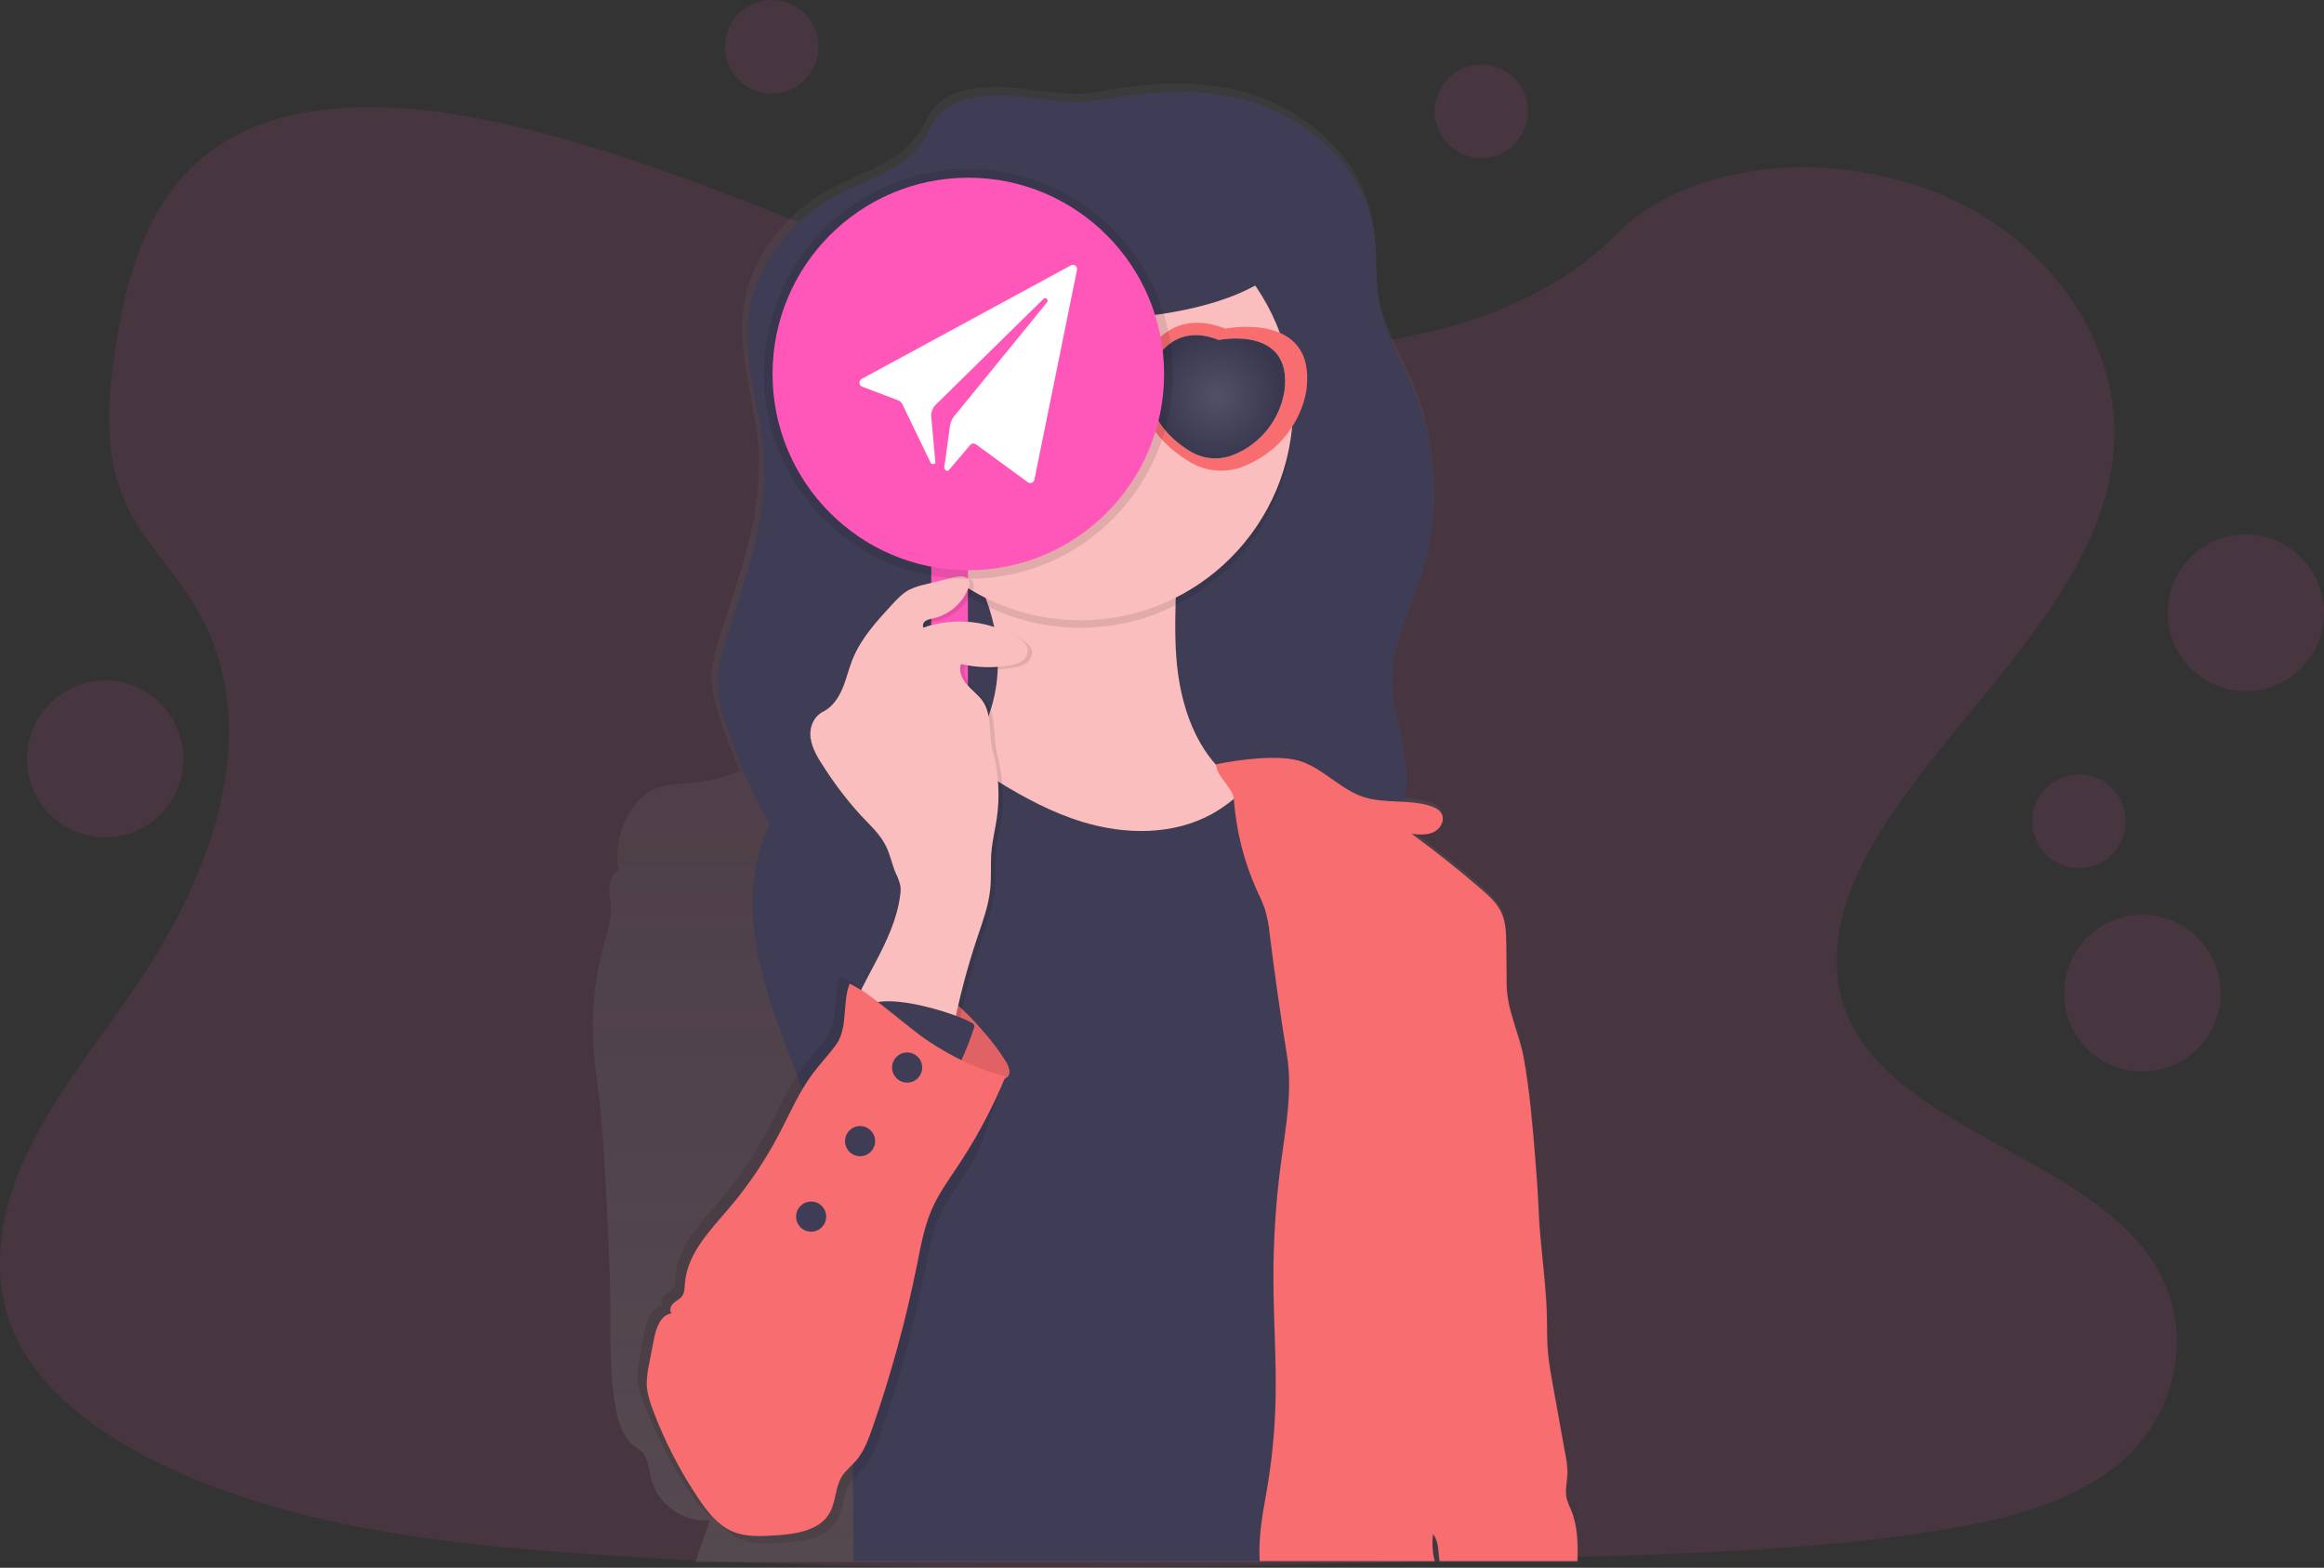<svg width="166" height="112" viewBox="0 0 166 112" fill="none" xmlns="http://www.w3.org/2000/svg">
<rect x="0" y="0" width="166" height="112" fill="#333333" stroke="none"/>
<g clip-path="url(#clip0)">
<path opacity="0.1" d="M90.343 24.859C80.375 24.511 70.881 21.285 61.815 17.755C52.749 14.225 43.768 10.313 34.038 8.443C27.78 7.24 20.624 7.07 15.581 10.433C10.729 13.676 9.161 19.259 8.319 24.445C7.684 28.346 7.312 32.451 9.049 36.103C10.255 38.639 12.397 40.77 13.879 43.199C19.034 51.65 15.39 62.071 9.804 70.322C7.185 74.194 4.145 77.889 2.122 82.006C0.1 86.123 -0.835 90.847 0.935 95.051C2.688 99.221 6.866 102.346 11.393 104.547C20.587 109.018 31.416 110.297 41.984 111.021C65.368 112.625 88.878 111.93 112.326 111.235C121.002 110.978 129.718 110.717 138.254 109.371C142.993 108.624 147.888 107.44 151.329 104.576C155.699 100.94 156.777 94.788 153.851 90.233C148.94 82.59 135.368 80.692 131.931 72.489C130.041 67.975 131.982 62.946 134.728 58.758C140.617 49.776 150.49 41.896 151.009 31.629C151.366 24.576 146.621 17.515 139.283 14.178C131.591 10.682 120.926 11.12 115.255 16.91C109.413 22.871 99.144 25.165 90.343 24.859Z" fill="#FF57B9"/>
<path opacity="0.1" d="M55.121 6.681C56.961 6.681 58.452 5.185 58.452 3.34C58.452 1.496 56.961 0 55.121 0C53.281 0 51.789 1.496 51.789 3.34C51.789 5.185 53.281 6.681 55.121 6.681Z" fill="#FF57B9"/>
<path opacity="0.1" d="M105.81 11.292C107.65 11.292 109.142 9.797 109.142 7.952C109.142 6.107 107.65 4.611 105.81 4.611C103.97 4.611 102.479 6.107 102.479 7.952C102.479 9.797 103.97 11.292 105.81 11.292Z" fill="#FF57B9"/>
<path opacity="0.1" d="M148.498 62.014C150.338 62.014 151.83 60.518 151.83 58.673C151.83 56.828 150.338 55.333 148.498 55.333C146.658 55.333 145.167 56.828 145.167 58.673C145.167 60.518 146.658 62.014 148.498 62.014Z" fill="#FF57B9"/>
<path opacity="0.1" d="M160.415 49.379C163.499 49.379 165.998 46.873 165.998 43.781C165.998 40.69 163.499 38.183 160.415 38.183C157.331 38.183 154.832 40.69 154.832 43.781C154.832 46.873 157.331 49.379 160.415 49.379Z" fill="#FF57B9"/>
<path opacity="0.1" d="M153.023 76.547C156.107 76.547 158.607 74.041 158.607 70.949C158.607 67.857 156.107 65.351 153.023 65.351C149.94 65.351 147.44 67.857 147.44 70.949C147.44 74.041 149.94 76.547 153.023 76.547Z" fill="#FF57B9"/>
<path opacity="0.1" d="M7.515 59.814C10.598 59.814 13.098 57.308 13.098 54.216C13.098 51.124 10.598 48.618 7.515 48.618C4.431 48.618 1.931 51.124 1.931 54.216C1.931 57.308 4.431 59.814 7.515 59.814Z" fill="#FF57B9"/>
<path d="M112.248 107.92C112.126 107.667 112.023 107.406 111.94 107.138C111.786 106.521 111.979 105.864 111.99 105.222C111.982 104.777 111.93 104.334 111.836 103.9C111.534 102.234 111.233 100.567 110.933 98.898C110.794 98.126 110.654 97.353 110.588 96.581C110.522 95.809 110.53 94.986 110.517 94.188C110.477 91.598 110.024 89.022 109.923 86.435C109.867 85.088 109.769 83.745 109.655 82.401C109.468 80.096 109.265 77.785 108.863 75.508C108.543 73.698 107.631 72.011 107.62 70.175C107.611 69.223 107.602 68.27 107.592 67.317C107.585 66.501 107.571 65.653 107.213 64.918C106.905 64.27 106.348 63.774 105.803 63.304C104.185 61.904 102.512 60.573 100.781 59.311C101.31 59.366 101.869 59.416 102.352 59.195C102.836 58.974 103.19 58.372 102.955 57.893C102.801 57.592 102.476 57.43 102.155 57.319C101.534 57.131 100.891 57.028 100.242 57.01C100.303 56.762 100.35 56.512 100.384 56.259C100.721 53.602 99.394 50.995 99.397 48.315C99.397 45.559 100.792 43.025 101.599 40.39C102.868 36.204 102.67 31.709 101.039 27.651C100.167 25.506 98.898 23.494 98.472 21.219C98.14 19.437 98.346 17.591 98.047 15.804C97.277 11.258 93.24 7.762 88.806 6.555C85.376 5.629 81.889 5.918 78.44 6.555C75.477 7.105 72.77 5.891 69.815 6.281C68.653 6.435 67.446 6.813 66.699 7.717C66.266 8.239 66.024 8.89 65.659 9.463C64.341 11.534 61.718 12.226 59.541 13.357C56.233 15.075 53.597 18.288 53.105 21.988C52.642 25.416 53.992 28.818 54.197 32.271C54.457 36.68 52.861 40.957 51.509 45.16C51.132 46.334 50.768 47.543 50.836 48.774C50.88 49.616 51.129 50.432 51.392 51.234C51.82 52.531 52.302 53.818 52.849 55.073C51.825 55.492 50.751 55.774 49.654 55.912C48.533 56.038 47.344 55.994 46.368 56.565C45.916 56.848 45.527 57.221 45.225 57.66C44.76 58.309 44.429 59.044 44.251 59.822C44.072 60.601 44.05 61.407 44.185 62.194C43.758 62.41 43.56 62.92 43.533 63.397C43.507 63.874 43.618 64.35 43.635 64.827C43.669 65.731 43.376 66.606 43.138 67.477C42.34 70.404 42.141 73.463 42.551 76.47C43.21 81.282 43.339 86.06 43.547 90.915C43.686 94.097 43.426 97.31 43.951 100.451C44.127 101.502 44.439 102.613 45.276 103.276C45.484 103.416 45.683 103.571 45.87 103.739C46.332 104.224 46.351 104.975 46.506 105.623C46.942 107.439 48.824 108.783 50.677 108.607L50.7 108.622C50.354 109.632 50.016 110.604 49.673 111.595H102.451C102.42 111.472 102.386 111.347 102.36 111.223C102.276 110.701 102.264 110.17 102.325 109.645C102.765 110.162 102.69 110.922 102.808 111.595H112.712C112.754 110.341 112.726 109.069 112.248 107.92Z" fill="url(#paint0_linear)"/>
<path d="M70.073 6.891C68.921 7.045 67.723 7.42 66.979 8.317C66.549 8.836 66.311 9.483 65.949 10.052C64.639 12.11 62.035 12.797 59.874 13.92C56.59 15.628 53.975 18.819 53.485 22.496C53.031 25.903 54.366 29.282 54.563 32.713C54.822 37.094 53.237 41.343 51.894 45.52C51.52 46.684 51.159 47.886 51.225 49.109C51.272 49.946 51.517 50.757 51.778 51.554C53.011 55.297 54.683 58.946 57.169 62.001C59.655 65.056 63.022 67.496 66.842 68.399C68.586 68.811 70.385 68.901 72.176 68.967C74.918 69.07 77.66 69.122 80.402 69.122C81.909 69.122 83.424 69.105 84.903 68.813C88.04 68.204 90.808 66.422 93.488 64.677C96.576 62.67 99.957 60.199 100.429 56.542C100.764 53.901 99.446 51.311 99.448 48.649C99.448 45.911 100.834 43.398 101.636 40.773C102.896 36.611 102.699 32.143 101.079 28.109C100.215 25.98 98.953 23.98 98.531 21.719C98.201 19.949 98.406 18.116 98.109 16.34C97.353 11.823 93.334 8.35 88.929 7.152C85.524 6.225 82.061 6.518 78.639 7.152C75.701 7.709 73.015 6.504 70.073 6.891Z" fill="#3F3D56"/>
<path d="M71.007 44.748C71.623 47.591 71.215 50.702 69.621 53.132C68.831 54.34 67.772 55.352 66.646 56.249C64.898 57.668 62.913 58.766 60.783 59.492C62.111 60.542 63.649 61.293 65.293 61.693C66.549 62.001 67.846 62.09 69.143 62.156C75.638 62.503 82.15 62.267 88.603 61.452C90.759 61.178 93.008 60.801 94.753 59.498C94.908 59.403 95.029 59.26 95.096 59.09C95.221 58.663 94.713 58.338 94.292 58.195C92.211 57.481 89.97 57.07 88.171 55.804C85.414 53.866 84.265 50.306 84.02 46.94C83.775 43.573 84.256 40.179 83.928 36.82C79.48 36.752 75.034 36.881 70.59 37.207C70.095 37.245 67.854 37.121 67.589 37.55C67.29 38.037 68.533 39.217 68.841 39.684C69.871 41.223 70.605 42.94 71.007 44.748Z" fill="#FBBEBE"/>
<path opacity="0.1" d="M77.168 44.85C85.56 44.85 92.362 38.029 92.362 29.615C92.362 21.201 85.56 14.38 77.168 14.38C68.776 14.38 61.973 21.201 61.973 29.615C61.973 38.029 68.776 44.85 77.168 44.85Z" fill="black"/>
<path d="M77.168 44.311C85.56 44.311 92.362 37.49 92.362 29.076C92.362 20.663 85.56 13.842 77.168 13.842C68.776 13.842 61.973 20.663 61.973 29.076C61.973 37.49 68.776 44.311 77.168 44.311Z" fill="#FBBEBE"/>
<path d="M69.137 39.66H66.519V68.917H69.137V39.66Z" fill="#FF57B9"/>
<path d="M98.497 85.155C97.254 90.259 96.475 95.538 97 100.765C97.348 104.226 98.56 107.994 98.624 111.52H60.952C60.943 109.616 60.935 107.644 60.926 105.673C60.926 105.312 60.926 104.95 60.926 104.592C60.926 104.129 60.926 103.655 60.926 103.187C60.918 101.76 60.912 100.348 60.906 98.978C60.895 96.507 60.883 94.037 60.646 91.566C60.225 87.189 59.105 82.905 57.634 78.759C57.528 78.45 57.419 78.153 57.308 77.851L57.271 77.752C57.16 77.443 57.044 77.134 56.929 76.825C55.096 71.942 53.001 66.872 54.002 61.794C54.376 59.972 55.134 58.251 56.227 56.748C57.321 55.245 58.723 53.995 60.339 53.081C61.337 52.525 62.437 52.101 63.574 52.082C65.534 52.051 67.293 53.205 68.926 54.295C69.696 54.814 70.489 55.331 71.289 55.826C73.199 57.01 75.184 58.065 77.326 58.718C80.364 59.645 83.796 59.682 86.58 58.142C87.124 57.836 87.64 57.481 88.121 57.081C89.059 56.281 89.911 55.384 90.662 54.405C91.398 55.844 93.003 56.451 94.332 57.367C96.201 58.656 97.508 60.642 98.337 62.763C99.166 64.883 99.535 67.147 99.851 69.403C100.159 71.63 100.422 73.882 100.295 76.123C100.116 79.196 99.224 82.17 98.497 85.155Z" fill="#3F3D56"/>
<path d="M70.369 73.837C70.925 74.47 71.426 75.149 71.866 75.867C72.073 76.209 72.242 76.701 71.94 76.962C71.777 77.074 71.582 77.128 71.384 77.117L67.762 77.271C67.215 77.294 66.65 77.316 66.137 77.117C65.422 76.848 64.918 76.212 64.455 75.605L62.848 73.506C62.425 72.952 61.99 72.374 61.844 71.692C61.698 71.009 61.935 70.192 62.563 69.889C63.108 69.627 63.755 69.818 64.328 70.013C65.417 70.382 66.713 70.631 67.677 71.262C68.683 71.925 69.59 72.935 70.369 73.837Z" fill="#F86D70"/>
<path opacity="0.1" d="M70.369 73.837C70.925 74.47 71.426 75.149 71.866 75.867C72.073 76.209 72.242 76.701 71.94 76.962C71.777 77.074 71.582 77.128 71.384 77.117L67.762 77.271C67.215 77.294 66.65 77.316 66.137 77.117C65.422 76.848 64.918 76.212 64.455 75.605L62.848 73.506C62.425 72.952 61.99 72.374 61.844 71.692C61.698 71.009 61.935 70.192 62.563 69.889C63.108 69.627 63.755 69.818 64.328 70.013C65.417 70.382 66.713 70.631 67.677 71.262C68.683 71.925 69.59 72.935 70.369 73.837Z" fill="black"/>
<path opacity="0.1" d="M68.313 74.078C68.755 71.713 69.361 69.382 70.126 67.101C70.5 65.989 70.913 64.877 71.036 63.703C71.132 62.794 71.047 61.872 71.129 60.961C71.199 60.173 71.394 59.403 71.507 58.621C71.739 57.033 71.644 55.414 71.227 53.864C70.896 52.629 71.213 51.136 70.425 50.135C70.104 49.729 69.678 49.42 69.347 49.023C69.015 48.626 68.777 48.086 68.94 47.595C70.061 47.852 71.221 47.889 72.356 47.704C72.694 47.667 73.019 47.554 73.306 47.372C73.449 47.279 73.562 47.148 73.634 46.994C73.705 46.84 73.732 46.669 73.712 46.5C73.645 46.165 73.347 45.931 73.058 45.751C72.052 45.128 70.92 44.736 69.744 44.605C68.569 44.474 67.379 44.605 66.26 44.991C66.226 44.903 66.225 44.806 66.256 44.717C66.287 44.628 66.348 44.553 66.429 44.506C66.594 44.416 66.774 44.358 66.961 44.335C67.531 44.206 68.061 43.938 68.503 43.554C68.944 43.17 69.284 42.682 69.491 42.134C69.562 41.983 69.58 41.812 69.541 41.649C69.411 41.271 68.875 41.292 68.487 41.388L66.395 41.904C65.989 41.986 65.595 42.12 65.223 42.302C64.761 42.556 64.384 42.956 64.022 43.348C62.925 44.538 61.804 45.765 61.2 47.267C60.928 47.948 60.767 48.669 60.482 49.344C60.197 50.019 59.76 50.668 59.107 50.995C58.42 51.338 58.098 52.132 58.211 52.892C58.323 53.651 58.742 54.328 59.166 54.969C59.945 56.187 60.825 57.337 61.798 58.406C62.452 59.101 63.184 59.759 63.6 60.618C63.897 61.225 64.023 61.901 64.285 62.523C64.433 62.81 64.545 63.113 64.62 63.427C64.647 63.654 64.643 63.884 64.607 64.109C64.168 67.533 61.636 70.324 60.689 73.644C60.634 73.8 60.612 73.965 60.623 74.129C60.664 74.438 60.931 74.676 61.177 74.866C63.018 76.256 65.266 76.98 67.467 77.675C67.873 76.554 68.094 75.255 68.313 74.078Z" fill="black"/>
<path d="M68.005 73.923C68.447 71.558 69.052 69.227 69.818 66.946C70.192 65.834 70.605 64.722 70.728 63.549C70.824 62.639 70.739 61.717 70.82 60.806C70.891 60.018 71.085 59.248 71.199 58.466C71.431 56.878 71.336 55.259 70.919 53.71C70.588 52.474 70.905 50.981 70.117 49.98C69.796 49.574 69.37 49.265 69.038 48.868C68.707 48.471 68.469 47.931 68.632 47.44C69.753 47.697 70.913 47.734 72.048 47.55C72.386 47.513 72.711 47.399 72.998 47.217C73.141 47.125 73.254 46.994 73.326 46.839C73.397 46.685 73.424 46.514 73.403 46.345C73.337 46.01 73.038 45.777 72.75 45.596C71.744 44.973 70.612 44.582 69.436 44.45C68.261 44.319 67.07 44.451 65.952 44.836C65.918 44.748 65.917 44.651 65.948 44.562C65.979 44.474 66.04 44.399 66.121 44.351C66.286 44.261 66.466 44.203 66.653 44.18C67.223 44.051 67.753 43.783 68.195 43.399C68.636 43.015 68.976 42.527 69.183 41.979C69.254 41.828 69.272 41.657 69.233 41.494C69.103 41.116 68.567 41.138 68.179 41.233L66.087 41.749C65.681 41.831 65.287 41.965 64.915 42.147C64.453 42.401 64.076 42.801 63.714 43.193C62.617 44.384 61.496 45.61 60.892 47.112C60.62 47.794 60.459 48.515 60.174 49.19C59.889 49.864 59.452 50.513 58.799 50.84C58.112 51.183 57.79 51.977 57.903 52.737C58.015 53.497 58.434 54.173 58.857 54.814C59.637 56.032 60.517 57.182 61.49 58.252C62.144 58.947 62.876 59.604 63.292 60.463C63.589 61.07 63.715 61.746 63.977 62.369C64.125 62.655 64.237 62.959 64.311 63.272C64.339 63.499 64.335 63.729 64.299 63.955C63.86 67.379 61.328 70.169 60.381 73.489C60.326 73.645 60.303 73.81 60.315 73.974C60.356 74.283 60.623 74.521 60.869 74.711C62.71 76.101 64.958 76.825 67.159 77.52C67.564 76.399 67.786 75.1 68.005 73.923Z" fill="#FBBEBE"/>
<path d="M69.397 73.06C69.44 73.074 69.478 73.098 69.51 73.129C69.542 73.16 69.566 73.198 69.581 73.241C69.596 73.283 69.601 73.328 69.596 73.372C69.591 73.417 69.575 73.459 69.551 73.497C69.047 75.023 68.381 76.49 67.566 77.874C65.936 76.972 64.342 76.008 62.782 74.981C62.411 74.737 62.026 74.472 61.822 74.075C59.549 69.63 67.874 72.172 69.397 73.06Z" fill="#3F3D56"/>
<path opacity="0.1" d="M60.228 75.214C59.694 75.935 59.07 76.587 58.534 77.311C57.579 78.61 56.944 80.111 56.194 81.54C55.212 83.419 54.026 85.184 52.656 86.801C51.27 88.43 49.621 90.095 49.467 92.231C49.445 92.54 49.45 92.86 49.277 93.11C49.123 93.335 48.85 93.451 48.647 93.638C48.444 93.825 48.327 94.175 48.529 94.361C47.738 94.446 47.41 95.401 47.258 96.183L46.908 97.987C46.8 98.457 46.743 98.937 46.739 99.42C46.759 100.075 46.973 100.706 47.201 101.319C48.038 103.532 49.127 105.64 50.448 107.602C51.079 108.541 51.811 109.484 52.847 109.934C53.798 110.344 54.876 110.287 55.909 110.221C57.373 110.128 59.075 109.893 59.802 108.618C60.264 107.807 60.193 106.765 60.697 105.977C60.957 105.574 61.346 105.274 61.662 104.914C62.244 104.25 62.56 103.4 62.851 102.566C64.188 98.737 65.258 94.821 66.055 90.844C66.321 89.51 66.562 88.157 67.109 86.912C67.614 85.759 68.365 84.737 69.06 83.685C70.362 81.713 70.556 80.003 71.455 77.816C69.473 77.353 68.556 76.036 66.867 74.916C65.272 73.861 62.917 71.614 61.236 70.805C60.675 72.19 61.142 73.983 60.228 75.214Z" fill="black"/>
<path opacity="0.1" d="M59.019 74.135C58.483 74.856 57.859 75.51 57.325 76.234C56.371 77.533 55.735 79.034 54.987 80.461C54.002 82.34 52.814 84.105 51.444 85.724C50.058 87.353 48.407 89.018 48.254 91.152C48.233 91.461 48.236 91.782 48.063 92.031C47.891 92.279 47.637 92.374 47.435 92.559C47.233 92.744 47.113 93.098 47.316 93.283C46.525 93.367 46.197 94.322 46.046 95.105L45.696 96.908C45.586 97.377 45.529 97.858 45.525 98.341C45.545 98.997 45.759 99.629 45.987 100.242C46.825 102.454 47.914 104.561 49.234 106.522C49.865 107.463 50.597 108.405 51.634 108.854C52.586 109.267 53.664 109.208 54.697 109.143C56.159 109.051 57.861 108.814 58.589 107.54C59.051 106.729 58.979 105.687 59.484 104.899C59.743 104.495 60.133 104.197 60.449 103.835C61.031 103.171 61.346 102.322 61.638 101.486C62.975 97.658 64.045 93.742 64.841 89.765C65.108 88.432 65.348 87.078 65.895 85.833C66.4 84.681 67.153 83.657 67.846 82.607C69.149 80.634 69.079 79.463 69.972 77.275C67.991 76.811 67.343 74.958 65.659 73.837C64.067 72.782 61.71 70.535 60.028 69.726C59.464 71.113 59.931 72.906 59.019 74.135Z" fill="black"/>
<path d="M59.691 74.674C59.156 75.397 58.532 76.048 57.996 76.773C57.043 78.071 56.408 79.572 55.658 80.999C54.673 82.881 53.483 84.648 52.111 86.269C50.725 87.898 49.075 89.563 48.921 91.698C48.9 92.007 48.904 92.327 48.732 92.576C48.559 92.824 48.305 92.918 48.102 93.105C47.899 93.292 47.782 93.643 47.983 93.828C47.193 93.913 46.865 94.867 46.713 95.65L46.363 97.454C46.255 97.924 46.198 98.405 46.194 98.887C46.212 99.542 46.428 100.174 46.656 100.787C47.493 102.999 48.583 105.107 49.902 107.069C50.535 108.008 51.267 108.95 52.304 109.399C53.254 109.812 54.332 109.753 55.366 109.688C56.829 109.595 58.531 109.361 59.258 108.085C59.72 107.274 59.649 106.232 60.153 105.444C60.411 105.041 60.803 104.742 61.118 104.38C61.701 103.718 62.017 102.867 62.308 102.033C63.644 98.205 64.714 94.288 65.51 90.312C65.778 88.977 66.018 87.624 66.565 86.378C67.07 85.226 67.822 84.202 68.515 83.152C69.819 81.177 70.928 79.08 71.828 76.89C69.847 76.427 68.013 75.5 66.323 74.382C64.729 73.327 62.374 71.08 60.692 70.271C60.137 71.652 60.604 73.451 59.691 74.674Z" fill="#F86D70"/>
<path d="M64.797 77.341C65.39 77.341 65.872 76.858 65.872 76.263C65.872 75.668 65.39 75.185 64.797 75.185C64.203 75.185 63.721 75.668 63.721 76.263C63.721 76.858 64.203 77.341 64.797 77.341Z" fill="#3F3D56"/>
<path d="M61.434 82.599C62.028 82.599 62.509 82.117 62.509 81.521C62.509 80.926 62.028 80.443 61.434 80.443C60.84 80.443 60.359 80.926 60.359 81.521C60.359 82.117 60.84 82.599 61.434 82.599Z" fill="#3F3D56"/>
<path d="M57.938 87.992C58.532 87.992 59.013 87.51 59.013 86.914C59.013 86.319 58.532 85.836 57.938 85.836C57.344 85.836 56.863 86.319 56.863 86.914C56.863 87.51 57.344 87.992 57.938 87.992Z" fill="#3F3D56"/>
<path d="M112.667 111.52H102.835C102.717 110.851 102.793 110.096 102.356 109.583C102.295 110.105 102.307 110.633 102.391 111.151C102.417 111.274 102.451 111.398 102.482 111.52H89.975C89.89 109.939 90.129 108.411 90.423 106.821C90.832 104.561 91.062 102.273 91.113 99.978C91.176 97.142 90.967 94.308 90.959 91.473C90.947 88.664 91.127 85.858 91.498 83.074C91.837 80.513 92.341 77.919 91.922 75.369C91.46 72.523 91.056 69.636 90.699 66.773C90.641 66.138 90.519 65.511 90.337 64.9C90.179 64.473 89.998 64.055 89.795 63.648C88.859 61.578 88.295 59.358 88.131 57.09C88.061 56.236 86.853 55.463 86.871 54.599C88.516 54.266 91.446 53.852 93.025 54.425C94.603 54.998 95.783 56.402 97.368 56.927C98.908 57.444 100.649 57.072 102.194 57.589C102.511 57.696 102.839 57.86 102.987 58.159C103.221 58.635 102.87 59.231 102.389 59.452C101.909 59.673 101.353 59.622 100.829 59.568C102.545 60.821 104.207 62.143 105.815 63.535C106.356 63.998 106.902 64.496 107.215 65.139C107.569 65.868 107.583 66.712 107.591 67.521L107.619 70.362C107.635 72.186 108.535 73.862 108.851 75.659C109.25 77.923 109.451 80.218 109.638 82.51C109.746 83.844 109.849 85.18 109.903 86.517C110.004 89.087 110.454 91.646 110.493 94.219C110.505 95.013 110.493 95.808 110.563 96.597C110.634 97.386 110.768 98.141 110.905 98.898L111.802 103.874C111.897 104.306 111.948 104.746 111.956 105.188C111.945 105.828 111.754 106.475 111.908 107.092C111.992 107.357 112.095 107.615 112.216 107.865C112.684 109.01 112.709 110.275 112.667 111.52Z" fill="#F86D70"/>
<path d="M77.772 22.806C85.793 22.806 92.295 20.271 92.295 17.143C92.295 14.016 85.793 11.48 77.772 11.48C69.751 11.48 63.249 14.016 63.249 17.143C63.249 20.271 69.751 22.806 77.772 22.806Z" fill="#3F3D56"/>
<path d="M87.529 23.477C83.48 21.881 81.889 25.361 81.889 25.361C80.33 29.53 83.25 31.974 85.019 33.02C85.69 33.417 86.454 33.626 87.233 33.626C87.797 33.626 88.356 33.515 88.877 33.298C92.935 31.623 93.319 27.827 93.319 27.827C94.037 22.179 87.529 23.477 87.529 23.477ZM91.749 27.912C91.591 28.919 91.176 29.869 90.544 30.669C89.913 31.468 89.086 32.09 88.144 32.475C87.721 32.653 87.267 32.745 86.808 32.744C86.174 32.744 85.552 32.569 85.009 32.239C83.572 31.366 81.199 29.33 82.466 25.86C82.466 25.86 83.759 22.961 87.049 24.289C87.049 24.289 92.338 23.202 91.749 27.912Z" fill="#F86D70"/>
<path d="M87.049 24.289C87.049 24.289 92.338 23.208 91.749 27.912C91.591 28.92 91.176 29.869 90.544 30.669C89.913 31.468 89.086 32.091 88.144 32.476C87.721 32.654 87.267 32.745 86.808 32.744C86.174 32.744 85.552 32.569 85.009 32.239C83.572 31.367 81.199 29.33 82.466 25.86C82.466 25.86 83.759 22.961 87.049 24.289Z" fill="#3F3D56"/>
<path opacity="0.1" d="M87.049 24.289C87.049 24.289 92.338 23.208 91.749 27.912C91.591 28.92 91.176 29.869 90.544 30.669C89.913 31.468 89.086 32.091 88.144 32.476C87.721 32.654 87.267 32.745 86.808 32.744C86.174 32.744 85.552 32.569 85.009 32.239C83.572 31.367 81.199 29.33 82.466 25.86C82.466 25.86 83.759 22.961 87.049 24.289Z" fill="url(#paint1_radial)"/>
<path opacity="0.1" d="M69.166 41.358C77.231 41.358 83.769 34.803 83.769 26.717C83.769 18.631 77.231 12.075 69.166 12.075C61.101 12.075 54.563 18.631 54.563 26.717C54.563 34.803 61.101 41.358 69.166 41.358Z" fill="black"/>
<path d="M69.166 40.737C76.889 40.737 83.15 34.46 83.15 26.717C83.15 18.973 76.889 12.696 69.166 12.696C61.443 12.696 55.182 18.973 55.182 26.717C55.182 34.46 61.443 40.737 69.166 40.737Z" fill="#FF57B9"/>
<path d="M76.496 18.957L61.556 27.066C61.504 27.093 61.461 27.134 61.432 27.185C61.403 27.235 61.389 27.293 61.391 27.352C61.393 27.41 61.412 27.466 61.445 27.515C61.478 27.563 61.524 27.6 61.578 27.623L64.128 28.587C64.276 28.642 64.397 28.753 64.464 28.896L66.44 32.99C66.477 33.171 66.81 33.218 66.814 33.035L66.506 29.654C66.524 29.404 66.619 29.165 66.779 28.972L74.528 21.36C74.55 21.338 74.576 21.323 74.606 21.314C74.635 21.306 74.666 21.305 74.696 21.312C74.725 21.318 74.752 21.332 74.775 21.352C74.797 21.373 74.814 21.398 74.824 21.427C74.833 21.455 74.836 21.486 74.83 21.515C74.825 21.545 74.812 21.573 74.793 21.596L68.113 29.79C67.972 29.99 67.882 30.222 67.851 30.465L67.45 33.385C67.484 33.64 67.683 33.737 67.843 33.509L69.282 31.81C69.329 31.745 69.4 31.702 69.479 31.688C69.558 31.675 69.639 31.693 69.705 31.739L73.414 34.449C73.455 34.48 73.502 34.499 73.552 34.506C73.603 34.512 73.653 34.506 73.701 34.488C73.748 34.469 73.789 34.44 73.822 34.401C73.854 34.362 73.876 34.315 73.886 34.266L76.928 19.286C76.939 19.229 76.934 19.171 76.914 19.117C76.894 19.063 76.859 19.015 76.814 18.98C76.768 18.945 76.714 18.923 76.657 18.918C76.599 18.912 76.542 18.922 76.49 18.948L76.496 18.957Z" fill="white"/>
</g>
<defs>
<linearGradient id="paint0_linear" x1="77.531" y1="111.595" x2="77.531" y2="5.964" gradientUnits="userSpaceOnUse">
<stop stop-color="#808080" stop-opacity="0.25"/>
<stop offset="0.54" stop-color="#808080" stop-opacity="0.12"/>
<stop offset="1" stop-color="#808080" stop-opacity="0.1"/>
</linearGradient>
<radialGradient id="paint1_radial" cx="0" cy="0" r="1" gradientUnits="userSpaceOnUse" gradientTransform="translate(86.95 28.343) scale(4.622 4.635)">
<stop stop-color="white"/>
<stop offset="1"/>
</radialGradient>
<clipPath id="clip0">
<rect width="166" height="112" fill="white"/>
</clipPath>
</defs>
</svg>
